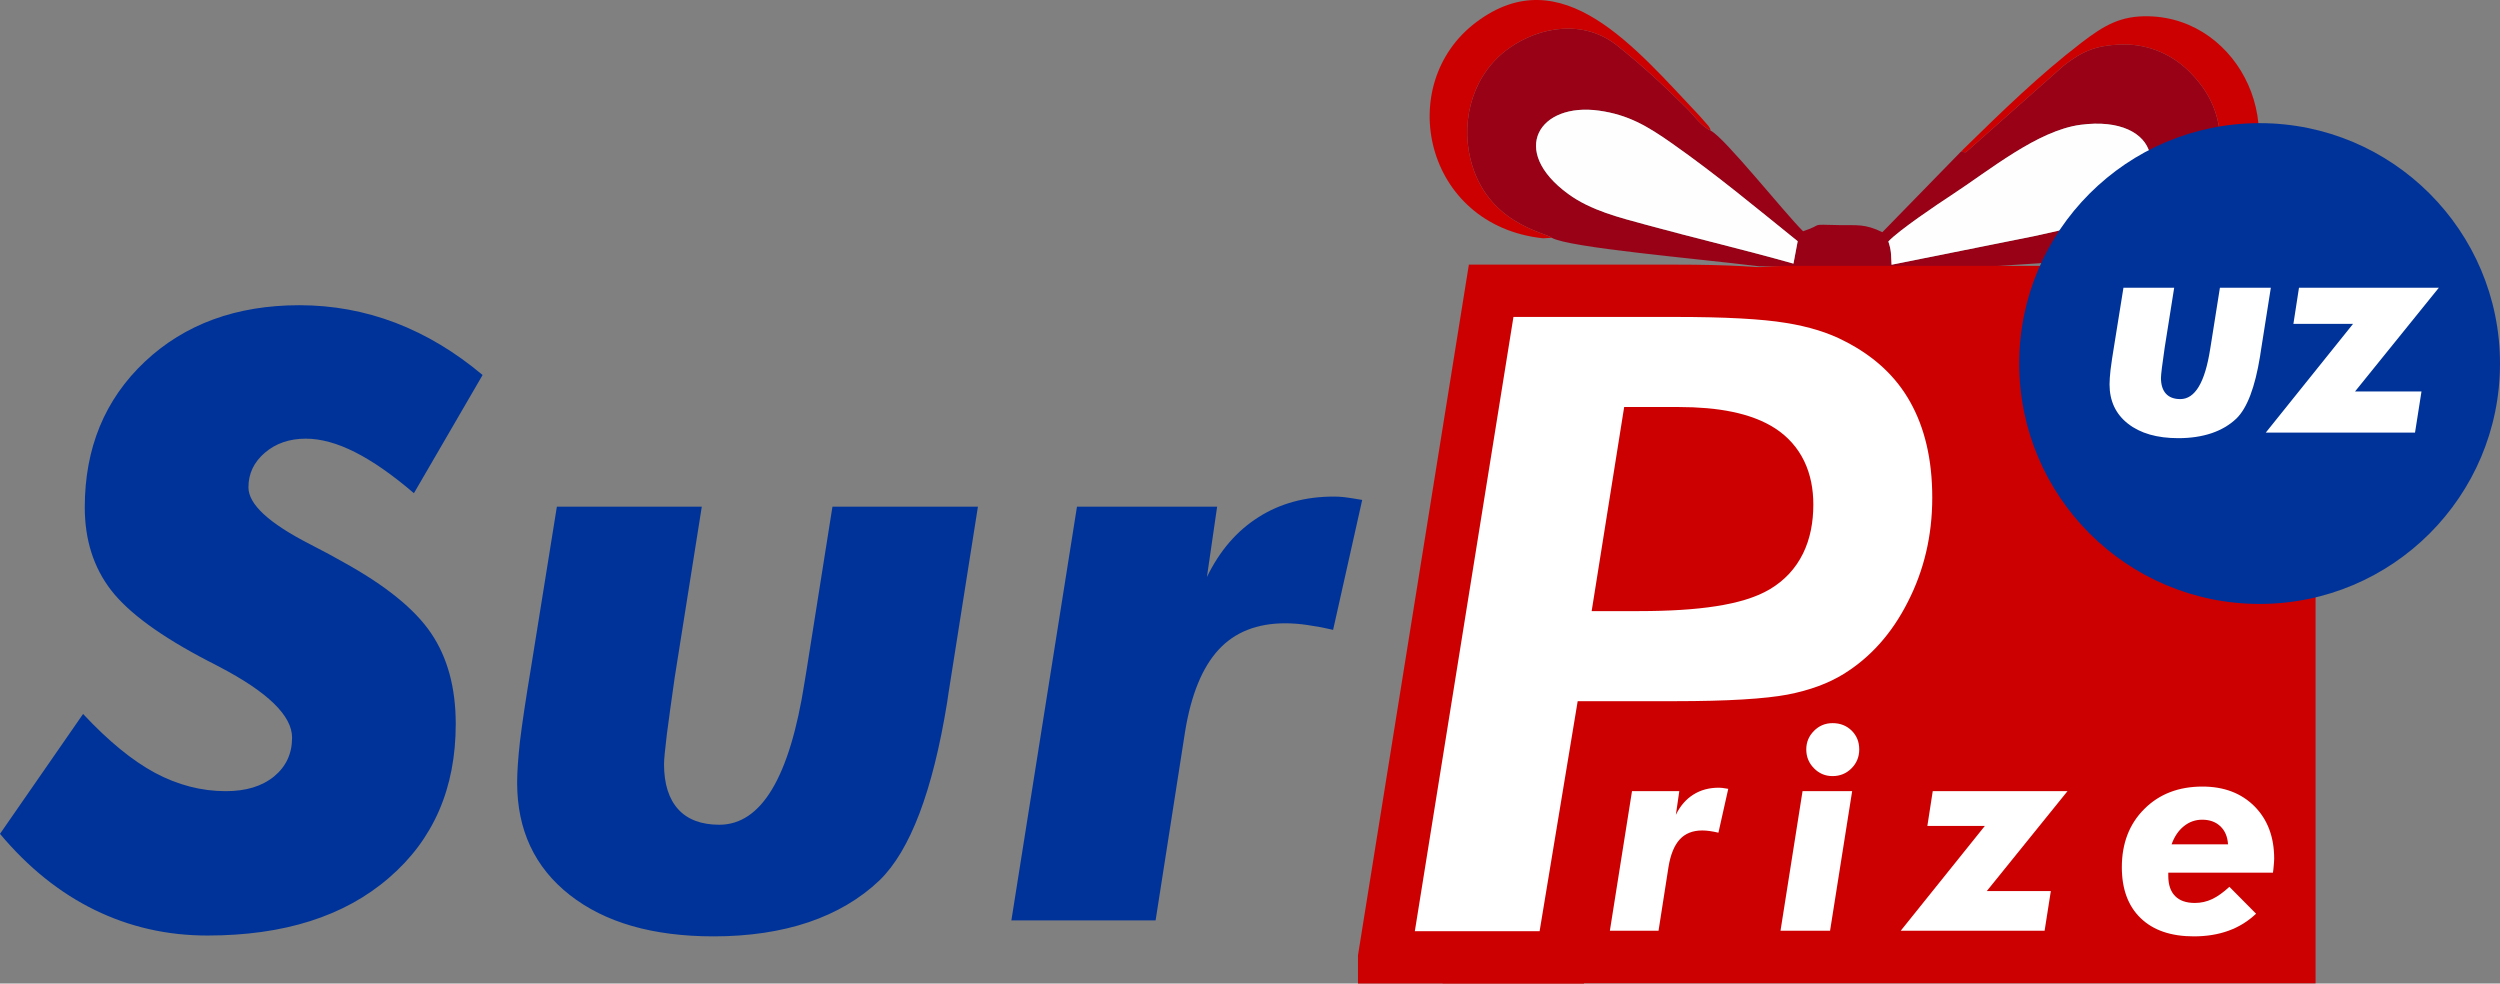 <?xml version="1.0" encoding="UTF-8"?>
<!DOCTYPE svg PUBLIC "-//W3C//DTD SVG 1.1//EN" "http://www.w3.org/Graphics/SVG/1.1/DTD/svg11.dtd">
<!-- Creator: CorelDRAW 2020 (64-Bit) -->
<svg xmlns="http://www.w3.org/2000/svg" xml:space="preserve" width="80.909mm" height="31.831mm" version="1.1" style="shape-rendering:geometricPrecision; text-rendering:geometricPrecision; image-rendering:optimizeQuality; fill-rule:evenodd; clip-rule:evenodd"
viewBox="0 0 8758.51 3445.72"
 xmlns:xlink="http://www.w3.org/1999/xlink"
 xmlns:xodm="http://www.corel.com/coreldraw/odm/2003">
 <rect x="0" y="0" width="8758.51" height="3445.72" fill="#808080" stroke="none"/>
 <defs>
  <style type="text/css">
   <![CDATA[
    .str0 {stroke:#CD0001;stroke-width:183.3;stroke-miterlimit:22.926}
    .fil3 {fill:#003399}
    .fil0 {fill:#990117}
    .fil2 {fill:#CD0001}
    .fil1 {fill:#FEFEFE}
    .fil6 {fill:#003399;fill-rule:nonzero}
    .fil4 {fill:white;fill-rule:nonzero}
    .fil5 {fill:white;fill-rule:nonzero}
   ]]>
  </style>
 </defs>
 <g id="Слой_x0020_1">
  <g id="_1701233265872">
   <g>
    <path class="fil0" d="M6283.23 923.63c-169.59,-48.14 -345.82,-89.35 -520.64,-137.32 -87.33,-23.95 -188.74,-48.55 -268.4,-106.71 -208.91,-152.55 -101.54,-321.73 108.54,-291.87 101.37,14.42 167.83,53.29 255.38,114.89 157.6,110.89 295.95,226.68 439.93,342.47l-14.81 78.54zm694.93 9.48l-814.54 0c-224.11,-27.8 -667.38,-65.58 -727.29,-100.05 -22.23,-19.07 -229.99,-49.57 -285.09,-277.22 -33.69,-139.15 9.8,-299.22 137.51,-388.43 105.46,-73.65 259.73,-101.62 377.95,-6.85 96.04,77 158.52,135.92 242.03,218.21 25.43,25.06 48.94,61.56 84.77,79.17 47.5,22.83 259.15,288.87 323.39,352.26 80.24,-26.76 12.76,-23.58 131.73,-21.46 55.42,0.99 85.27,-5.32 146.04,24.74l281.2 -288.35c5.2,8.02 -22.79,5.34 11.43,8.31l342.83 -303.55c65.61,-51.61 114.26,-70.34 196.74,-73.94 80.21,-3.49 171.22,22.82 244.03,95.57 56.14,56.11 91.94,119.48 103.74,196.95 28.26,185.63 -57.61,341.76 -220.24,406.34 -108.61,43.13 -34.11,10.88 -104.42,22.99 -14.84,2.55 -38.7,8.9 -51.81,11.15 -25.92,4.45 -33.2,0.48 -57.57,17.48 -45.47,6.95 -205.82,16.85 -362.45,26.64zm-362.48 -87.09c35.97,-38.86 174.64,-132.14 220.53,-162.08 133.81,-87.28 301.76,-226.58 452.61,-246.69 279.07,-37.23 340.81,194.09 78.76,318.57 -83.47,39.65 -157.97,52.7 -242.56,71.74l-498.16 99.91c-2.13,-36.58 -0.06,-48.1 -11.18,-81.44z"/>
    <path class="fil1" d="M6283.22 923.63l14.81 -78.54c-143.97,-115.8 -282.31,-231.58 -439.93,-342.47 -87.53,-61.59 -153.99,-100.47 -255.36,-114.89 -210.08,-29.87 -317.46,139.32 -108.54,291.87 79.66,58.16 181.07,82.77 268.39,106.71 174.84,47.97 351.07,89.19 520.64,137.32z"/>
    <path class="fil1" d="M6615.68 846.03c11.12,33.33 9.05,44.86 11.18,81.44l498.16 -99.91c84.59,-19.04 159.09,-32.07 242.56,-71.73 262.04,-124.49 200.31,-355.81 -78.76,-318.59 -150.86,20.12 -318.8,159.42 -452.61,246.72 -45.89,29.93 -184.55,123.21 -220.53,162.07z"/>
    <path class="fil2" d="M6875.88 525.15c5.2,8.02 -22.79,5.34 11.42,8.31l342.84 -303.55c65.61,-51.61 114.26,-70.34 196.74,-73.94 80.21,-3.5 171.22,22.82 244.03,95.57 56.14,56.11 91.94,119.48 103.74,196.95 28.26,185.63 -57.61,341.76 -220.24,406.34 -108.61,43.13 -34.11,10.88 -104.42,22.99 -14.84,2.55 -38.7,8.9 -51.81,11.15 -25.93,4.45 -33.2,0.48 -57.57,17.48 55.19,4.23 206.46,-20.56 258.54,-31.32 75.73,-15.63 157.02,-59.27 221.42,-139.97 217.13,-272.07 29.37,-670.2 -292.18,-678.13 -98.66,-2.44 -156.68,31.46 -236.3,92.63 -148.73,114.26 -274.6,237.11 -416.2,375.46z"/>
    <path class="fil2" d="M5436.34 833.07c-22.23,-19.07 -229.99,-49.57 -285.1,-277.22 -33.68,-139.14 9.81,-299.22 137.52,-388.43 105.46,-73.65 259.73,-101.62 377.95,-6.85 96.04,76.99 158.52,135.92 242.03,218.21 25.42,25.06 48.95,61.56 84.77,79.17 -3.79,-11.47 -0.52,-4.63 -8.25,-16.91l-31.84 -36.1c-225.24,-237.65 -480.3,-552.73 -780.99,-327.73 -290.63,217.47 -183.4,713.99 233.95,757.7l29.95 -1.85z"/>
   </g>
   <path class="fil2" d="M6273.6 931.34l1838.78 0 0 2513.56 -3057.74 0 0 -1294.6c0,-670.43 548.53,-1218.96 1218.96,-1218.96z"/>
   <g>
    <path class="fil3" d="M7916.29 431.41c465.14,0 842.22,377.07 842.22,842.22 0,465.14 -377.07,842.21 -842.22,842.21 -465.13,0 -842.21,-377.06 -842.21,-842.21 0,-465.14 377.07,-842.22 842.21,-842.22z"/>
    <path class="fil4" d="M7439.31 1008.09l177.72 0 -33.28 209.79c-3.95,27.79 -7.21,50.94 -9.61,69.64 -2.23,18.53 -3.42,30.71 -3.42,36.37 0,24.01 5.82,42.54 17.32,55.23 11.5,12.7 28.47,19.04 50.43,19.04 51.62,0 86.45,-58.31 104.64,-175.14 1.03,-6.34 1.88,-11.32 2.4,-14.58l31.73 -200.35 178.4 0 -36.19 229.34 -1.55 10.64c-17.67,108.92 -45.28,181.66 -82.86,218.19 -23.66,22.65 -52.83,39.79 -87.13,51.46 -34.32,11.5 -73.08,17.32 -116.31,17.32 -74.62,0 -133.45,-16.97 -176.51,-50.77 -43.05,-33.8 -64.5,-79.76 -64.5,-137.74 0,-13.38 1.2,-30.19 3.43,-50.43 2.4,-20.24 7.04,-51.46 14.06,-93.66l31.22 -194.35zm498.66 507.41l305.68 -380.81 -208.94 0 19.56 -126.6 489.9 0 -293.49 363.31 232.77 0 -22.65 144.09 -522.84 0z"/>
   </g>
   <path class="fil5 str0" d="M5683.64 2049.27l59.01 0c202.72,0 339.85,-21.34 411.44,-64 71.59,-42.66 107.09,-115.42 107.09,-217.7 0,-86.44 -30.6,-149.88 -91.8,-189.82 -61.75,-39.93 -157.91,-60.18 -289.03,-60.18l-112.02 0 -84.7 531.7zm-834.44 1304.79l374.92 -2335.36 643.66 0c178.13,0 312.54,7.1 402.14,21.88 89.61,14.22 167.75,38.29 233.87,72.76 119.66,60.72 209.26,144.41 268.28,249.98 59.55,106.12 89.07,232.48 89.07,380.17 0,146.05 -31.7,282.25 -95.63,406.98 -63.38,125.26 -149.71,221.54 -258.44,288.81 -63.92,39.39 -139.88,67.28 -227.85,84.24 -87.42,16.41 -224.57,24.62 -411.44,24.62l-96.17 0 -166.64 0 -133.42 805.92 -622.35 0z"/>
   <path class="fil4" d="M5640.04 3260.63l77.55 -489.09 165.68 0 -12.07 83.17c15.05,-31.09 35.38,-54.57 61.01,-70.77 25.46,-16.21 55.23,-24.3 89.12,-24.3 3.47,0 7.6,0.16 12.07,0.66 4.46,0.5 11.57,1.66 21.33,3.3l-34.39 153.61c-11.24,-2.64 -21.49,-4.46 -30.59,-5.78 -8.92,-1.33 -17.69,-1.99 -26.12,-1.99 -33.23,0 -59.53,10.42 -78.7,31.25 -19.18,20.84 -32.41,53.08 -39.52,96.56l-34.89 223.39 -170.47 0zm688.09 -635.1c0,-25.3 8.93,-46.96 26.95,-64.98 17.86,-18.01 39.51,-27.12 65.15,-27.12 26.78,0 48.94,8.77 66.8,26.13 17.69,17.53 26.62,39.35 26.62,65.97 0,26.13 -9.09,48.28 -27.12,66.3 -18.02,18.02 -40.18,27.12 -66.3,27.12 -25.63,0 -47.28,-9.09 -65.15,-27.44 -18.02,-18.19 -26.95,-40.18 -26.95,-65.98zm-90.28 635.1l77.23 -489.09 173.78 0 -77.39 489.09 -173.61 0zm421.23 0l294.65 -367.07 -201.39 0 18.85 -122.02 472.23 0 -282.9 350.2 224.37 0 -21.82 138.89 -503.99 0zm1146.61 -302.58c-1.66,-26.46 -10.41,-47.46 -26.62,-63 -16.21,-15.53 -37.53,-23.31 -63.99,-23.31 -23.98,0 -45.31,7.6 -64.16,22.82 -19.01,15.21 -33.23,36.37 -42.99,63.49l197.75 0zm-209.33 99.21l0 11.07c0,31.09 7.93,54.73 23.8,70.76 15.71,16.21 38.86,24.31 69.28,24.31 21.33,0 41.34,-4.47 60.35,-13.4 18.85,-8.92 39.19,-23.31 60.69,-43.15l93.42 94.24c-27.78,26.46 -59.85,46.3 -96.24,59.53 -36.37,13.23 -77.05,19.84 -121.86,19.84 -79.86,0 -141.86,-21.16 -186.02,-63.66 -44.14,-42.49 -66.13,-102.02 -66.13,-178.57 0,-83.67 26.28,-151.79 78.7,-204.04 52.42,-52.4 120.38,-78.54 203.71,-78.54 75.57,0 136.24,23.15 182.38,69.28 45.96,46.3 68.95,107.47 68.95,183.86 0,6.78 -0.99,19.02 -2.8,36.87 -0.67,5.46 -1.16,9.27 -1.49,11.58l-366.73 0z"/>
   <path class="fil6" d="M291.1 2501.25c88.21,94.58 172.02,163.19 251.9,206.32 79.88,42.64 162.7,64.2 247.98,64.2 70.57,0 126.92,-17.16 169.07,-51.46 42.15,-34.79 63.22,-79.88 63.22,-136.24 0,-76.45 -84.78,-159.27 -254.83,-247.97 -16.66,-8.82 -29.4,-15.69 -38.71,-20.09 -166.14,-86.25 -279.35,-169.08 -340.61,-248.47 -61.26,-79.39 -92.13,-176.43 -92.13,-290.12 0,-207.8 70.08,-377.85 210.25,-510.17 140.16,-131.84 321,-197.99 542.02,-197.99 116.64,0 228.86,20.58 336.68,61.75 107.32,41.17 209.26,102.43 304.82,182.79l-240.63 414.11c-75.47,-64.69 -144.57,-112.71 -206.8,-144.08 -62.24,-31.36 -119.59,-47.05 -172.02,-47.05 -57.34,0 -105.36,16.66 -143.6,49.5 -38.22,32.83 -57.33,73.02 -57.33,121.05 0,59.3 71.54,125.46 215.14,198.97 50.48,25.98 89.69,47.05 117.61,63.22 147.51,81.36 249.94,164.18 307.28,248.97 57.34,84.78 86.25,190.63 86.25,318.05 0,224.95 -77.93,404.81 -234.26,539.08 -155.85,134.77 -368.05,201.91 -636.12,201.91 -140.65,0 -271.99,-29.89 -394.51,-89.68 -122.52,-59.8 -233.28,-148.99 -331.78,-266.6l291.1 -419.99zm1659.88 -726.3l507.72 0 -95.08 599.37c-11.27,79.39 -20.58,145.55 -27.44,198.98 -6.37,52.92 -9.8,87.72 -9.8,103.89 0,68.61 16.66,121.54 49.49,157.81 32.83,36.26 81.35,54.4 144.08,54.4 147.51,0 247,-166.63 298.95,-500.37 2.94,-18.13 5.39,-32.35 6.86,-41.66l90.66 -572.41 509.68 0 -103.4 655.23 -4.42 30.39c-50.48,311.2 -129.38,518.99 -236.7,623.38 -67.64,64.69 -150.95,113.7 -248.96,147.03 -98.02,32.83 -208.77,49.49 -332.28,49.49 -213.18,0 -381.27,-48.52 -504.29,-145.07 -123.01,-96.54 -184.27,-227.88 -184.27,-393.53 0,-38.22 3.43,-86.25 9.81,-144.08 6.85,-57.83 20.09,-147.02 40.18,-267.58l89.19 -555.26zm1592.26 1449.65l229.85 -1449.65 491.05 0 -35.78 246.51c44.6,-92.13 104.88,-161.73 180.84,-209.75 75.47,-48.03 163.69,-72.04 264.14,-72.04 10.29,0 22.55,0.49 35.78,1.96 13.24,1.47 34.3,4.9 63.22,9.8l-101.93 455.28c-33.33,-7.84 -63.72,-13.23 -90.67,-17.15 -26.46,-3.93 -52.44,-5.89 -77.43,-5.89 -98.5,0 -176.42,30.87 -233.27,92.63 -56.85,61.75 -96.05,157.31 -117.13,286.21l-103.4 662.09 -505.27 0z"/>
  </g>
 </g>
</svg>
